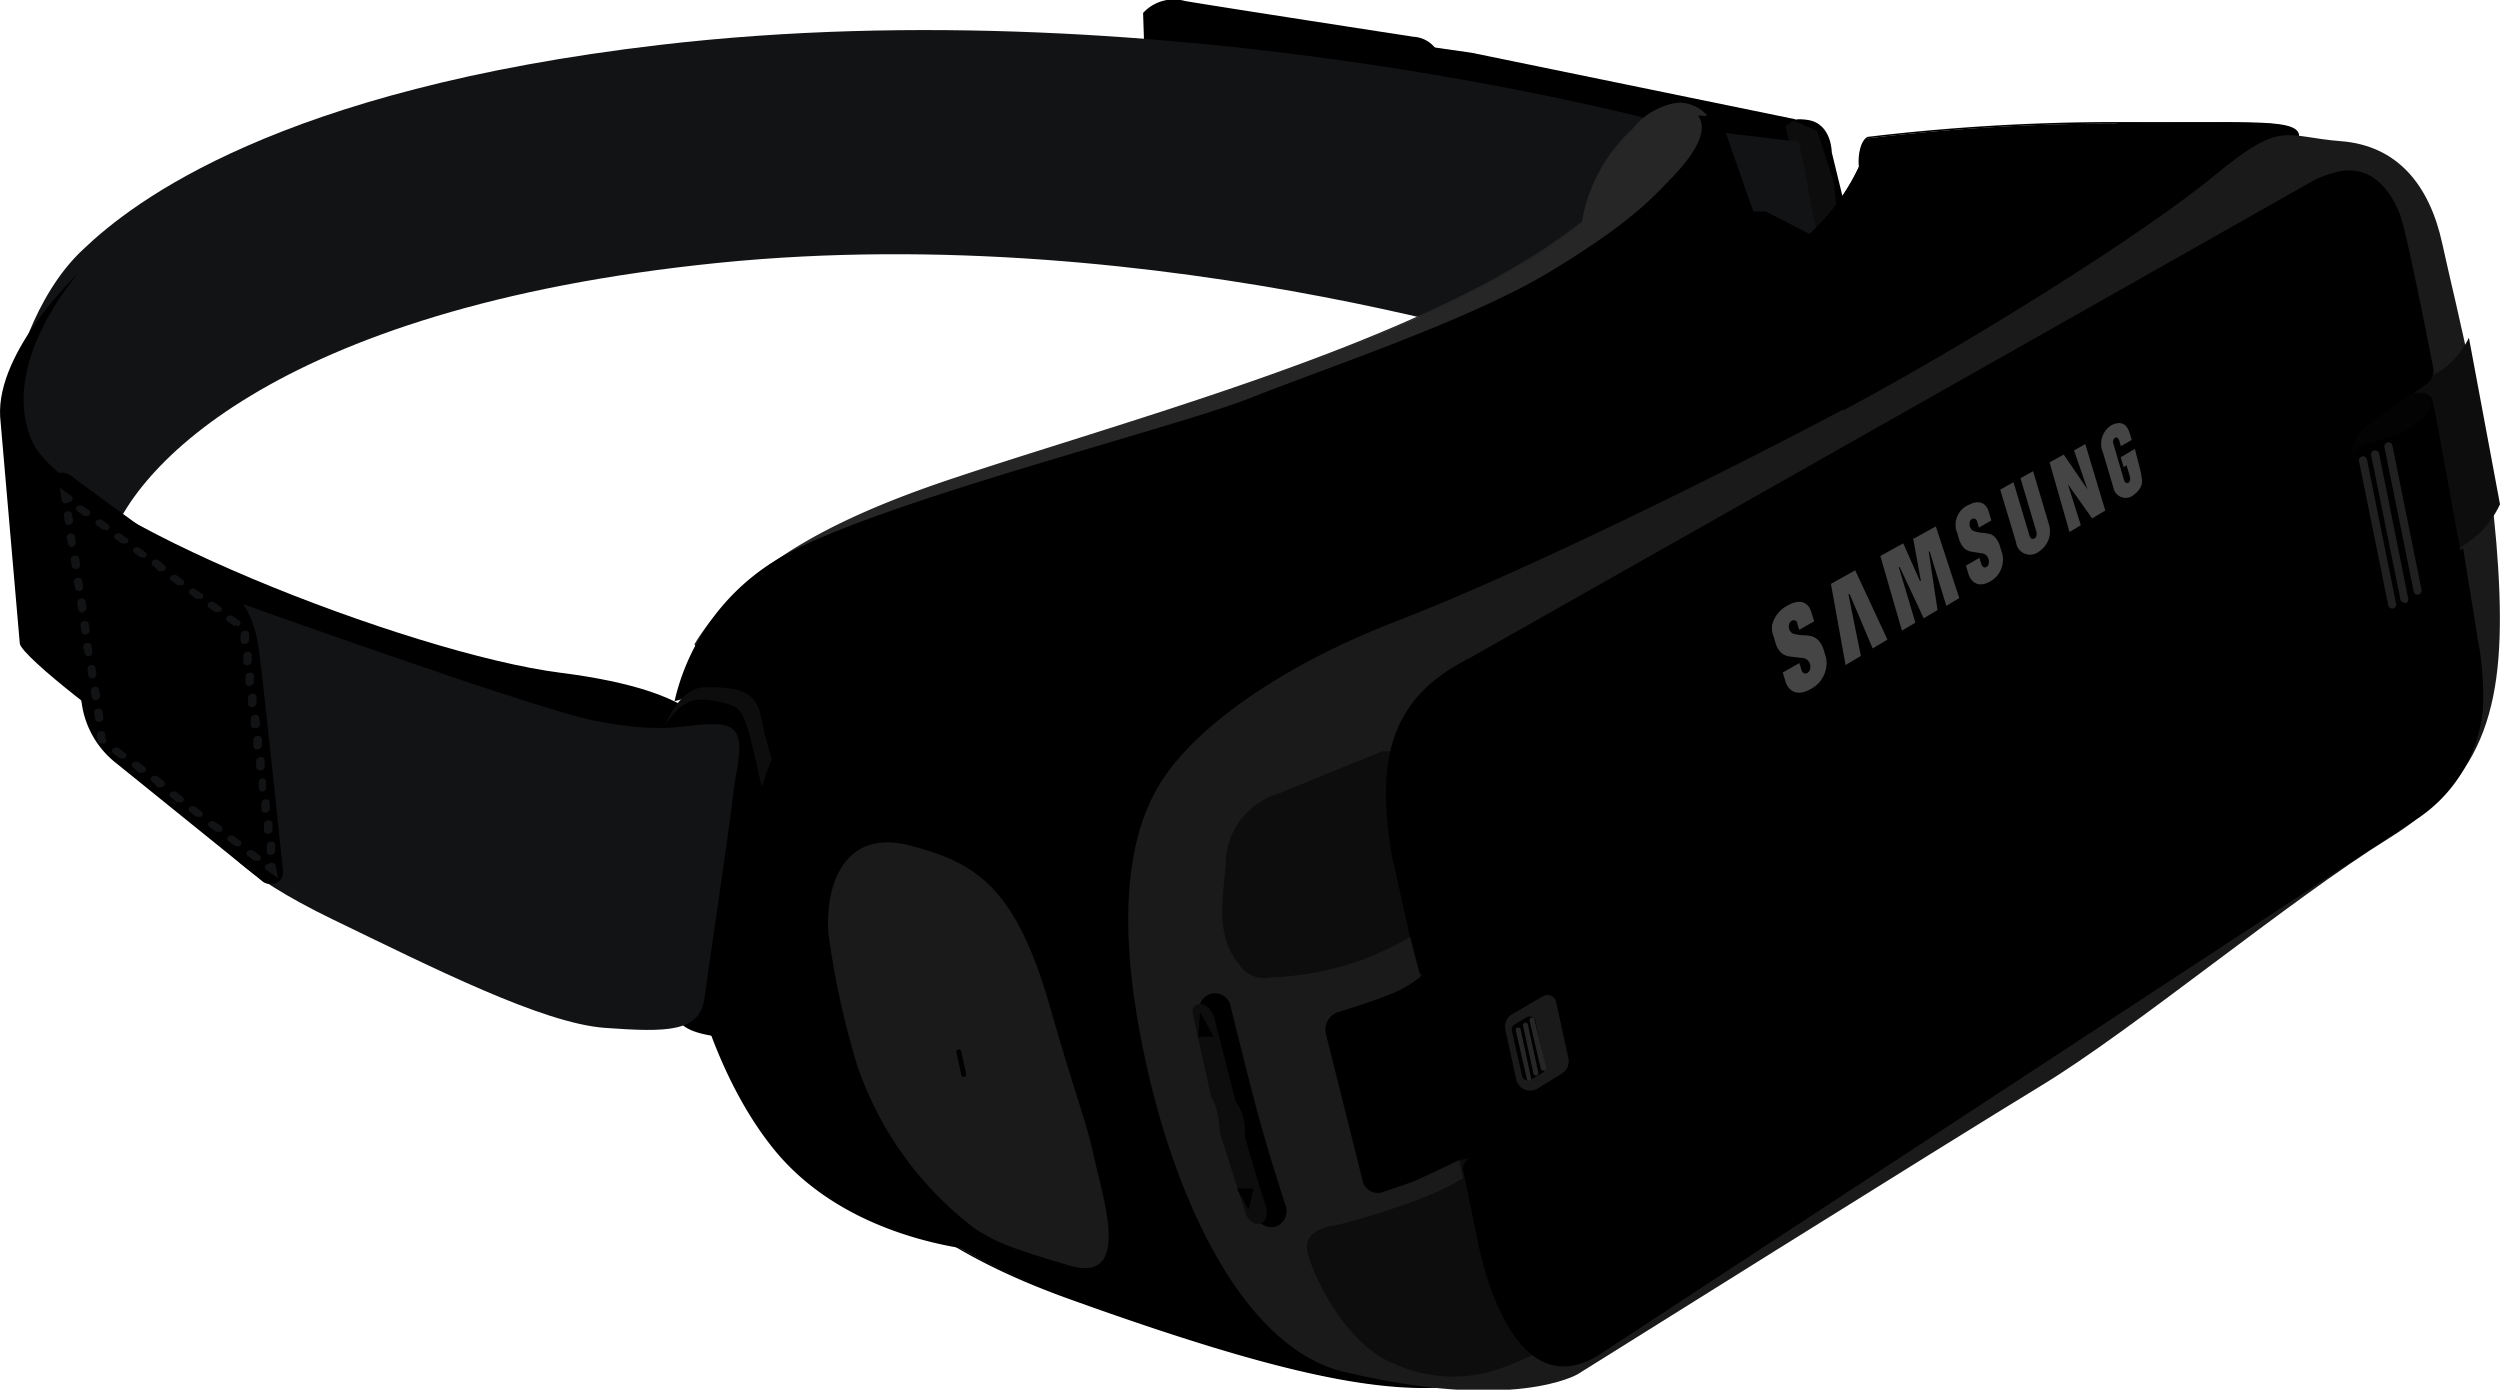 <svg xmlns="http://www.w3.org/2000/svg" viewBox="0 0 150.36 83.58"><defs><style>.cls-1{fill:#0d0d0d;}.cls-2{fill:#121315;}.cls-3{fill:#262626;}.cls-4{fill:#1a1a1a;}.cls-5{fill:#030303;}.cls-6{fill:#454545;}.cls-7{fill:#202021;}</style></defs><title>ico4of</title><g id="Capa_2" data-name="Capa 2"><g id="objetos"><path d="M101.16,19.52s-.28.09.11,1.22,2.67-.85,2.67-.85L103,19Z"/><path d="M68.75.78A2.5,2.5,0,0,1,71.27.06C73.06.37,85,2.21,85,2.21A1.8,1.8,0,0,1,86.71,4c0,1.48-.49,5.86-.67,7.84,0,.32-1.44.72-2.09.6L71.53,10C69.9,9.72,69,9.13,69,8.34Z"/><path d="M79.65,1.91l8.84,1.26,19.48,4,1.06,6-7.35-3.74L95,17.53,75,7.28l4.67-5.37Z"/><path d="M110.6,14.12l.68-.4-1.11-4.56s0-1.75-1.47-1.95c-1.17-.16-.9.25-.9.25s.09.07.75.7c1.19,1.14,2.05,6,2.05,6Z"/><path class="cls-1" d="M107.87,7.24l-.48.35,1.5,6.9,1.72-.37L110.3,11l-1-3.12-1.4-.61Z"/><path class="cls-2" d="M5,15c3-2.87,11.7-9.61,34.69-12.3,31-3.63,61.6,5,61.6,5l6.9.83,1.26,6.36L95.73,21.93S70.1,13.09,43.2,15.81,7.41,28.53,6.41,33.34C2,32.29,1.19,25,1.19,25l-.3-2.4S1.95,17.83,5,15Z"/><path class="cls-3" d="M102.58,6.94c-1.23-1.21-2.67-.89-4.31.8a9.83,9.83,0,0,0-3.09,5.79c-.48,2.72,7.33-.28,7.33-.28L104,9.62l-.74-2.32Z"/><path class="cls-3" d="M98.67,14.47c-1.37.3-2.72.42-3.29-.05a.87.87,0,0,1-.27-.88,9.86,9.86,0,0,1,3.11-5.82A4.16,4.16,0,0,1,101,6.17a2.3,2.3,0,0,1,1.65.74l.69.36L104,9.62l-1.51,3.68h0A30,30,0,0,1,98.67,14.47Zm1.86-8.15A4.74,4.74,0,0,0,98.3,7.78a9.77,9.77,0,0,0-3.08,5.77.76.76,0,0,0,.23.79c1.25,1,6.64-1,7-1.12l1.48-3.6-.73-2.28L102.54,7a2.21,2.21,0,0,0-1.59-.71,2.1,2.1,0,0,0-.41.05Z"/><path class="cls-3" d="M99.88,7.95s-1.44,4.92-13,10.41C77.77,22.67,66.07,25.92,57.4,28.8S44.48,34.66,42,38.56,94.92,20.25,94.92,20.25l9.64-6.7Z"/><path class="cls-3" d="M44.11,38.83c-1.31.28-2,.31-2.22.1s-.06-.23,0-.39c2.66-4.13,7.28-7.06,15.46-9.78,2.09-.7,4.34-1.41,6.72-2.16,7.43-2.35,15.84-5,22.75-8.29,6-2.83,9.17-5.5,10.82-7.24a9.3,9.3,0,0,0,2.16-3.13l0-.09,4.77,5.71L94.94,20.3c-.13.05-13,5.2-25.9,10.05-7.58,2.85-13.68,5-18.14,6.5-3,1-5.29,1.65-6.79,2ZM99.9,8a9.8,9.8,0,0,1-2.15,3.08c-1.65,1.75-4.87,4.43-10.85,7.28C80,21.68,71.56,24.34,64.14,26.69c-2.38.75-4.63,1.46-6.72,2.16C49.27,31.57,44.66,34.48,42,38.6c-.08.12-.1.22,0,.27.45.54,5.5-.51,27-8.61,12.8-4.81,25.57-9.92,25.89-10l9.59-6.67Z"/><path d="M40.57,42.17a13.46,13.46,0,0,1,6.49-8.71c5.59-3.22,23.69-7.75,28.13-9.52s13.18-4.67,18-7.58,6.15-4.43,7.17-5.47,2.57-2.82,1.77-3.93c2.19-.16.92,3.77.92,3.77L77.2,32.54Z"/><path d="M60,75.17a22,22,0,0,1-4.86-.85A17,17,0,0,1,46.63,69c-2.95-3.67-5.14-9.58-5.86-15.81-.69-6,.12-11.32,2.1-13.88,3.7-4.78,8.7-6.44,16.25-8.95l3.18-1.06c2.49-.84,5.06-1.67,7.54-2.46,6.73-2.16,13.7-4.39,19.69-7.27,7.93-3.8,12.4-7.87,13.32-10.22.51-1.33.26-2,0-2.31l.36-.08,2.1,6,.82,0,3.7,1.9Z"/><path d="M103.15,7.12l2,5.73.07.2h.22l.67,0,3.5,1.8L60,75a22.11,22.11,0,0,1-4.77-.84,19.55,19.55,0,0,1-4.37-1.83,14.59,14.59,0,0,1-4.09-3.45,24.76,24.76,0,0,1-3.86-7.19,38.8,38.8,0,0,1-2-8.54,32,32,0,0,1,0-8.06,12.36,12.36,0,0,1,2-5.71c3.68-4.75,8.66-6.4,16.18-8.9l3.18-1.06c2.49-.84,5.06-1.67,7.54-2.46,6.74-2.17,13.7-4.4,19.71-7.27A48.11,48.11,0,0,0,99,13.91a13.16,13.16,0,0,0,4-4.52,2.71,2.71,0,0,0,.12-2.26h0m.19-.34-.77.17s.88.46.15,2.34c-.82,2.13-5.05,6.22-13.24,10.14S71.56,26,62.27,29.15,47,33.74,42.75,39.21s-2.69,21.86,3.76,29.87c4.87,6.05,13.59,6.24,13.59,6.24l50-60.6-3.9-2-.75,0-2.1-6Z"/><path d="M42.62,44.18s.06-2.58-8.92-3.72-29.84-9.28-31.81-14S4.76,16.38,4.76,16.38s-5,4.69-4.75,8.7L1.19,38.7c.08.79,6.48,5.7,7.26,5.86l32.79,5Z"/><path class="cls-1" d="M40,43.65s.83-2.35,2.48-2.32,3,.05,3.3,1.85A30.86,30.86,0,0,0,47,47.42l-1.33.76Z"/><path d="M40,43.65s.91-1.62,2.08-1.57a5.77,5.77,0,0,1,2,.37c1.17.34,1.33,4.56,2.27,6.29S49,64.12,49,64.12s-.37-1.23-4.11-1.57-3.67-.71-4.64-1.71S40,43.65,40,43.65Z"/><path d="M127.36,7.39c7.33.08,10.65-.3,10.87.71.42,1.92-45.06,74.35-50.08,75.15S76,82.31,64.18,78,49,68.1,46.29,58.6s-.47-18.14,11.09-21.42C68.62,34,85.48,27.53,89,25.76S92.34,23.9,94,24s9.4-4.25,9.4-4.25l-2.22-.14a.05.05,0,0,1,0-.1A45.71,45.71,0,0,0,108,14.8,12.92,12.92,0,0,0,111.82,10,3.08,3.08,0,0,1,111.9,9c.15-.6.42-.68.42-.68a125.32,125.32,0,0,1,15-.89Z"/><path d="M88.2,83.29h0c-4.79.76-11.52-.7-24-5.2-5.7-2.06-9.64-4.53-12.38-7.77-2.91-3.44-4.38-7.66-5.54-11.71-1.58-5.54-1.34-10.43.72-14.12,1.93-3.48,5.44-6,10.4-7.36C68.33,34,85.3,27.57,89,25.71l1.5-.76c2-1,2.11-1.08,3.51-1s8.15-3.57,9.22-4.16l-2.05-.13a.1.1,0,0,1,0-.19A46.14,46.14,0,0,0,108,14.77a13.12,13.12,0,0,0,3.8-4.73,3.14,3.14,0,0,1,.08-1.1c.16-.62.45-.71.46-.71a126.31,126.31,0,0,1,15-.89c1.94,0,3.63,0,5,0,4,0,5.76,0,5.93.74.29,1.32-20.16,34.39-34.85,55.87C97.55,72.56,90.15,82.86,88.2,83.29Zm4.49-59.2a10.12,10.12,0,0,0-2.14,1L89,25.8c-3.7,1.86-20.68,8.31-31.65,11.42-4.94,1.4-8.42,3.86-10.34,7.31-2,3.67-2.29,8.53-.71,14,2.8,9.8,6.19,15.21,17.85,19.41,12.46,4.49,19.18,6,23.94,5.2h0c1.52-.33,6.76-7,15.17-19.28C119,41,138.44,9.3,138.18,8.11c-.15-.71-2.05-.69-5.83-.67-1.36,0-3.05,0-5,0a126.27,126.27,0,0,0-15,.88s-.24.08-.38.64a3.06,3.06,0,0,0-.08,1.08h0A13.11,13.11,0,0,1,108,14.84a46.1,46.1,0,0,1-6.85,4.72l2.39.15-.14.08c-.32.18-7.77,4.36-9.42,4.25a4.7,4.7,0,0,0-1.31,0Z"/><path d="M97.86,23.16,104,20l1.91-.88,3.59.64-12.3,7-.44-3,1.09-.55Z"/><path class="cls-4" d="M110.86,24.63c-6.19,3.29-19,9.71-27,12.78C76.73,40.18,71.82,43.88,69.85,47c-2.8,4.35-2.29,11.28-.68,18,2,8.28,6,16.14,11.63,17.5,10.24,2.46,14.09.15,14.09.15s22.35-14,27.9-17.37,14.95-11.18,20.87-14.85,7.09-8.15,6.59-16.28-2.46-15.34-3.36-19.49c-.77-3.55-2.71-5.91-6.11-6.17s-3.5-1.3-7.51,2c-4.4,3.64-15.13,10.32-22.41,14.19Z"/><path class="cls-1" d="M148.49,20.31a5.17,5.17,0,0,1-1.7,2,10,10,0,0,1-2.85,1l2.57,10.24a6.57,6.57,0,0,0,2.74-1.6,6,6,0,0,0,1.11-1.62Z"/><path class="cls-1" d="M83.18,45.17s-4.28,1.73-6.3,2.57A4.43,4.43,0,0,0,73.72,52c-.21,2.26-.58,4.33.8,6a1.78,1.78,0,0,0,1.79.8L80.25,73.7s-1.91.21-1.62,1.56,2.29,5.68,5.29,6.79a8.52,8.52,0,0,0,6.47.2,15.48,15.48,0,0,0,4-2.12L85.3,45.34Z"/><path class="cls-5" d="M141.47,27.84,141,25.5l4.11-1.85s1.08-.11,1.19.4a15.18,15.18,0,0,1,.07,2.09Z"/><path d="M94.68,82c-3.61.78-5.2-5.2-5.6-7,0,0-.75-3.71-.94-4.58-.13-.6,1.35-1.13,1.88-1.26l.14,0L87.62,58.36l-1.68.2a.53.53,0,0,1-.58-.41l-1.51-6.79a14.51,14.51,0,0,1,.13-6.9,8.17,8.17,0,0,1,4.46-4.74l50.38-28.5a5.78,5.78,0,0,1,1.7-.71c1.58-.34,2.79.48,3.59,2.46.4,1,1.64,7.29,2,9.19a.83.83,0,0,1-.34.84l-3.43,2.36a2.45,2.45,0,0,0-1,2.52l1.81,8.69a.51.51,0,0,0,.21.33.55.55,0,0,0,.42.06.93.93,0,0,0,.44-.24L148,33.25c.17,1,.77,4.75.83,5.14a18.22,18.22,0,0,1,.32,4.27A8.68,8.68,0,0,1,145.47,49L96,81.4a4.5,4.5,0,0,1-1.36.57Z"/><path d="M140.54,10.65c1.53-.33,2.64.44,3.42,2.37.39,1,1.63,7.26,2,9.16a.68.68,0,0,1-.28.69l-3.43,2.36a2.6,2.6,0,0,0-1.07,2.67L143,36.59a.64.64,0,0,0,.28.43.69.69,0,0,0,.53.09,1.08,1.08,0,0,0,.5-.28l3.64-3.28c.21,1.29.73,4.51.79,4.88a17.79,17.79,0,0,1,.32,4.23,8.54,8.54,0,0,1-3.65,6.23L96,81.27a4.36,4.36,0,0,1-1.31.55c-3.47.75-5-5.12-5.42-6.93,0,0-.75-3.72-.94-4.59-.08-.39,1-.88,1.77-1.09l.29-.07-.07-.29L87.8,58.46l-.06-.25-.26,0-1.56.18a.39.39,0,0,1-.42-.3l-.15-.67L84,51.33a14.42,14.42,0,0,1,.12-6.83,8,8,0,0,1,4.38-4.65h0l50.37-28.5h0a5.63,5.63,0,0,1,1.65-.69m-.06-.29a5.88,5.88,0,0,0-1.74.73L88.37,39.59c-5,2.5-5.54,6.42-4.67,11.8l1.36,6.12.15.67a.68.68,0,0,0,.74.53l1.56-.18L90,68.93s-2.18.56-2,1.44.94,4.58.94,4.58c.57,2.62,2.26,7.92,5.77,7.16a4.63,4.63,0,0,0,1.41-.59l49.43-32.39a8.89,8.89,0,0,0,3.78-6.44,18,18,0,0,0-.32-4.31c-.07-.47-.87-5.42-.87-5.42l-4,3.64a.79.79,0,0,1-.37.2.35.35,0,0,1-.45-.28l-1.81-8.69a2.31,2.31,0,0,1,1-2.37l3.43-2.36a1,1,0,0,0,.4-1c-.39-2-1.62-8.22-2-9.22-.77-1.9-2-2.93-3.75-2.55Z"/><path d="M145.07,23.65s1.06-.35,1.29.68,1.33,7.35,1.53,8.27.23,1.61-2.17,3.36c-2.17,1.58-2.44.57-2.44.57s-1.51-7.33-1.81-8.69,2-1.22,3.14-1.89c2.9-1.69,1.15-2.59.46-2.31Z"/><path class="cls-6" d="M119.66,32.12a2.14,2.14,0,0,0-.41-.07,2.11,2.11,0,0,1-.59-.13.47.47,0,0,1-.2-.43.31.31,0,0,1,.15-.28.21.21,0,0,1,.3.16l.11.36.75-.43-.16-.53s-.21-.9-1.17-.42a1.3,1.3,0,0,0-.72,1.72l.1.34a1.34,1.34,0,0,0,.32.57,1,1,0,0,0,.37.19l.75.12a.48.48,0,0,1,.35.38s.07.33-.15.44c0,0-.2.1-.3-.2l-.11-.36-.81.47.16.53s.29,1,1.32.41a1.51,1.51,0,0,0,.71-1.64l-.13-.42s-.16-.67-.64-.79m-4.6.25.47,2.58-.06,0-1-2.26-1.38.76,1.3,4.49.81-.48-1-3.34.06,0,1.44,3.08.83-.5L116,33.17l.06,0,1,3.27.78-.47-1.41-4.31-1.32.73Zm-4.94,2.76L111,40l.92-.55-.75-3.71.08,0L112.63,39l.89-.53-1.94-4.17-1.45.81Zm17.43-7.62.17.59.18-.1.19.63c.09.31-.07.41-.07.41-.2.12-.28-.18-.28-.18l-.64-2.18a.3.3,0,0,1,.11-.34c.16-.09.25.17.25.17l.1.33.65-.37c-.17-.65-.29-.76-.29-.76-.33-.49-.94-.12-.94-.12a1.32,1.32,0,0,0-.5,1.64l.63,2.12a.75.75,0,0,0,1.25.4,1.22,1.22,0,0,0,.45-.6,1,1,0,0,0,0-.41,3.13,3.13,0,0,0-.09-.48L128.4,27Zm-2,1.93,0,0-1.43-2.09-.85.47L124.47,32l.68-.41-.78-2.47,0,0,1.46,2.06.79-.47-1.2-4-.68.38Zm-3.09,2.49s.11.34-.09.46c0,0-.22.15-.32-.2L121.1,29l-.8.45.95,3.15a.85.85,0,0,0,1.37.58,1.45,1.45,0,0,0,.6-1.68l-.94-3.16-.76.42ZM109,38.27a2.59,2.59,0,0,0-.48-.06,2.51,2.51,0,0,1-.7-.11.48.48,0,0,1-.23-.46.36.36,0,0,1,.18-.31.24.24,0,0,1,.32.1l0,.06.12.39.9-.51-.18-.58s-.23-1-1.37-.4l-.21.12a1.82,1.82,0,0,0-.77,1.09h0a1.41,1.41,0,0,0,.1.71l.11.37a1.33,1.33,0,0,0,.37.61,1.09,1.09,0,0,0,.43.19l.88.1a.51.51,0,0,1,.4.4s.08.36-.18.5c0,0-.25.13-.35-.21l-.12-.39-1,.57.18.58s.32,1.12,1.56.38a1.76,1.76,0,0,0,.87-1.84l-.14-.46s-.18-.73-.75-.84"/><path d="M85.39,58.73s5.23-2.09,7-2.77,2,.73,2,.73l1.76,8.09s.4.75-.64,1.54a21.25,21.25,0,0,1-4.43,2.57,22.46,22.46,0,0,1-3.32.89l-2.18,1.81L81.73,72.7,78.66,60.88Z"/><path class="cls-4" d="M76.31,58.79A57.08,57.08,0,0,0,77.88,66c1.23,4.5,2.38,7.72,2.38,7.72a46,46,0,0,0,5.23-1.65A16.45,16.45,0,0,0,88,70.86l-.24-1.09s-2.25,1.1-2.89,1.34l-1.74.6A.93.93,0,0,1,81.95,71l-2.18-8.72a1.12,1.12,0,0,1,.71-1.41c.9-.28,2.17-.68,2.95-1a6.7,6.7,0,0,0,2-1.13l-.62-2.38a18,18,0,0,1-4.61,1.9A18.64,18.64,0,0,1,76.31,58.79Z"/><path d="M86.27,58.38a2.26,2.26,0,0,1,.8-.19,2.56,2.56,0,0,1,.42,0,2.2,2.2,0,0,1,.41.09,1.94,1.94,0,0,1,.74.43,2,2,0,0,1,.28.33,2.34,2.34,0,0,1,.2.38,1.94,1.94,0,0,1,.07.2l0,.1,0,.09.11.39.2.78c.13.52.26,1,.38,1.56q.37,1.56.72,3.13c.12.52.23,1,.35,1.57s.23,1,.34,1.57l-.48.1-.67-3.14q-.33-1.57-.67-3.14l-.34-1.57L89,60.31l-.09-.39,0-.1,0-.09a1.63,1.63,0,0,0-.06-.18,2,2,0,0,0-.16-.33,1.69,1.69,0,0,0-.23-.29,1.65,1.65,0,0,0-.62-.39,3,3,0,0,0-.75-.16,5.86,5.86,0,0,0-.8,0Z"/><path class="cls-7" d="M145.46,35.76a.25.25,0,0,1-.29-.19h0l-1.76-8.67a.24.24,0,1,1,.48-.1h0l1.75,8.67a.25.25,0,0,1-.18.29Zm-.8.48a.25.25,0,0,1-.29-.19h0l-1.76-8.67a.24.24,0,1,1,.48-.1h0L144.84,36a.25.25,0,0,1-.18.29Zm-.73.36a.25.25,0,0,1-.29-.19h0l-1.76-8.67a.24.24,0,1,1,.48-.1h0l1.75,8.67a.25.25,0,0,1-.18.29Z"/><path class="cls-4" d="M93.94,64.57l-1.46.9a.86.86,0,0,1-1.29-.55l-.65-3a.86.86,0,0,1,.4-.92l1.87-1.09a.53.53,0,0,1,.78.34l.74,3.4a.86.86,0,0,1-.39.91Z"/><path d="M101.49,26.38c-1.49.32-2.76,0-3.24-.92-.68-1.26.4-3.17,2.41-4.27a6.23,6.23,0,0,1,1.65-.62c1.49-.32,2.76,0,3.24.92.68,1.26-.4,3.18-2.41,4.27A6.23,6.23,0,0,1,101.49,26.38Z"/><path d="M102.34,20.71c1.42-.31,2.63,0,3.08.85a2.1,2.1,0,0,1-.18,2,5.4,5.4,0,0,1-2.17,2,6.08,6.08,0,0,1-1.61.61c-1.42.31-2.63,0-3.08-.85a2.1,2.1,0,0,1,.18-2,5.4,5.4,0,0,1,2.17-2,6.08,6.08,0,0,1,1.61-.61m-.06-.29a6.4,6.4,0,0,0-1.69.64c-2.08,1.13-3.19,3.14-2.46,4.47.53,1,1.89,1.32,3.4,1a6.4,6.4,0,0,0,1.69-.64c2.09-1.14,3.19-3.14,2.47-4.47-.53-1-1.89-1.32-3.4-1Z"/><path d="M101.55,26.67h-.07a.15.15,0,1,1-.06-.29h.06l.3-.07a.15.15,0,0,1,.18.1.15.15,0,0,1-.1.18h0Zm-.92.12h-.42a.15.15,0,0,1,0-.29h.39a.15.15,0,0,1,0,.29Zm2-.48a.15.15,0,0,1-.09-.28l.34-.16a.15.15,0,1,1,.13.26h0l-.36.16Zm1.09-.6a.15.15,0,0,1-.11-.27l.31-.22a.15.15,0,0,1,.18.23l-.32.23-.05,0Zm-4.36.92h-.08a2.84,2.84,0,0,1-.38-.15.15.15,0,0,1,.13-.27l.34.13a.15.15,0,0,1,0,.28Zm5.32-1.71a.15.15,0,0,1-.14-.25l.25-.27a.15.15,0,0,1,.23.18h0c-.08.1-.17.2-.27.29l-.07,0ZM98.36,26a.15.15,0,0,1-.14,0A2,2,0,0,1,98,25.6a.15.15,0,0,1,.06-.2.15.15,0,0,1,.2.06h0a1.65,1.65,0,0,0,.2.28.15.15,0,0,1,0,.21l-.06,0Zm7.13-2a.15.15,0,0,1-.16-.22c.06-.11.12-.22.17-.33a.15.15,0,0,1,.27.12h0q-.08.18-.18.35a.15.15,0,0,1-.09.07Zm-7.56.9h0a.15.15,0,0,1-.15-.14,2.42,2.42,0,0,1,0-.41.15.15,0,0,1,.29,0,2.12,2.12,0,0,0,0,.36.15.15,0,0,1-.11.15Zm8-2.06a.15.15,0,0,1-.18-.16,2.13,2.13,0,0,0,0-.36.15.15,0,1,1,.3,0,2.43,2.43,0,0,1,0,.41.15.15,0,0,1-.12.13Zm-7.72.86a.15.15,0,0,1-.16-.2c.05-.12.11-.24.18-.35a.15.15,0,0,1,.25.15c-.06.11-.12.22-.17.33a.15.15,0,0,1-.1.09Zm7.52-2.06a.15.15,0,0,1-.16-.07h0a1.65,1.65,0,0,0-.2-.29.15.15,0,1,1,.22-.19,2,2,0,0,1,.24.34h0a.15.15,0,0,1-.06.2h0Zm-6.85,1a.15.15,0,0,1-.14-.24c.08-.1.17-.2.27-.29a.15.15,0,0,1,.21.21l-.25.27a.15.15,0,0,1-.08,0Zm5.94-1.86a.15.15,0,0,1-.09,0l-.34-.13a.15.15,0,1,1,.09-.28,2.85,2.85,0,0,1,.38.15.15.15,0,0,1,0,.28Zm-5,1a.15.15,0,0,1-.12-.26l.32-.23a.15.15,0,0,1,.16.24l-.31.22-.06,0Zm1.06-.65a.15.15,0,1,1-.1-.28l.36-.16a.15.15,0,1,1,.12.27l-.34.16,0,0Zm2.77-.64h-.41a.15.15,0,1,1,0-.3h.4a.15.15,0,0,1,0,.29Zm-1.61.19a.15.15,0,0,1-.07-.29l.32-.08h.06a.15.15,0,0,1,.17.11h0a.15.15,0,0,1-.11.17h-.06l-.31.08Z"/><path d="M102.65,26.63c-1.49.32-2.76,0-3.24-.92-.68-1.26.4-3.17,2.41-4.27a6.23,6.23,0,0,1,1.65-.62c1.49-.32,2.76,0,3.24.92.68,1.26-.4,3.18-2.41,4.27A6.23,6.23,0,0,1,102.65,26.63Z"/><path d="M103.5,21c1.42-.31,2.63,0,3.08.85a2.1,2.1,0,0,1-.18,2,5.4,5.4,0,0,1-2.17,2,6.08,6.08,0,0,1-1.61.61c-1.42.31-2.63,0-3.08-.85a2.1,2.1,0,0,1,.18-2,5.4,5.4,0,0,1,2.17-2A6.08,6.08,0,0,1,103.5,21m-.06-.29a6.4,6.4,0,0,0-1.69.64c-2.08,1.13-3.19,3.14-2.46,4.47.53,1,1.89,1.32,3.4,1a6.4,6.4,0,0,0,1.69-.64c2.09-1.14,3.19-3.14,2.47-4.47-.53-1-1.89-1.32-3.4-1Z"/><path d="M102.71,26.92h-.07a.15.15,0,1,1-.06-.29h.06l.3-.07a.15.15,0,0,1,.18.1.15.15,0,0,1-.1.18h0l-.31.08Zm-.92.12h-.42a.15.15,0,0,1,0-.29h.39a.15.15,0,0,1,0,.29Zm2-.48a.15.15,0,1,1-.09-.28h0l.34-.16a.15.15,0,1,1,.13.26h0l-.36.16Zm1.09-.6a.15.15,0,0,1-.11-.27l.31-.22a.15.15,0,0,1,.18.23l-.32.23-.05,0Zm-4.36.92h-.08a2.84,2.84,0,0,1-.38-.15.15.15,0,0,1,.13-.27l.34.13a.15.15,0,0,1,0,.28Zm5.32-1.71a.15.15,0,0,1-.14-.25l.25-.27a.15.15,0,0,1,.23.18h0c-.08.1-.17.2-.27.29l-.07,0Zm-6.37,1.06a.15.15,0,0,1-.14,0,2,2,0,0,1-.23-.34.15.15,0,0,1,.06-.2.15.15,0,0,1,.2.06h0a1.65,1.65,0,0,0,.2.29.15.15,0,0,1,0,.21l-.06,0Zm7.13-2a.15.15,0,0,1-.16-.22c.06-.11.12-.22.17-.33a.15.15,0,0,1,.27.12q-.08.18-.18.35a.15.15,0,0,1-.09.07Zm-7.56.9h0a.15.15,0,0,1-.15-.14,2.42,2.42,0,0,1,0-.41.15.15,0,0,1,.29,0,2.12,2.12,0,0,0,0,.36.15.15,0,0,1-.11.15Zm8-2.06a.15.15,0,0,1-.18-.16,2.13,2.13,0,0,0,0-.36.15.15,0,1,1,.3,0,2.43,2.43,0,0,1,0,.41.15.15,0,0,1-.12.13Zm-7.72.86a.15.15,0,0,1-.16-.2c.05-.12.11-.24.18-.35a.15.15,0,0,1,.25.15c-.06.11-.12.22-.17.33a.15.15,0,0,1-.1.09Zm7.52-2.06a.15.15,0,0,1-.16-.07h0a1.65,1.65,0,0,0-.2-.29.15.15,0,1,1,.22-.19,2,2,0,0,1,.24.34h0a.15.15,0,0,1-.06.2h0Zm-6.85,1a.15.15,0,0,1-.14-.24c.08-.1.17-.2.27-.29a.15.15,0,0,1,.21.21l-.25.27a.15.15,0,0,1-.08,0ZM106,21a.15.15,0,0,1-.09,0l-.34-.13a.15.15,0,0,1,.09-.28h0a2.85,2.85,0,0,1,.38.15.15.15,0,0,1,0,.28Zm-5,1a.15.15,0,0,1-.12-.26l.32-.23a.15.15,0,0,1,.16.24L101,22l-.06,0Zm1.06-.65a.15.15,0,0,1-.1-.28l.36-.16a.15.15,0,1,1,.12.27l-.34.16,0,0Zm2.77-.64h-.41a.15.15,0,0,1,0-.3h.4a.15.15,0,0,1,0,.29Zm-1.61.19a.15.15,0,0,1-.07-.29l.32-.08h.06a.15.15,0,1,1,.06.29h-.06l-.31.08Z"/><path d="M97.86,23.16s-1,.5-1,.79,1.42.75,4.25-.77c0,0,3.77-2.17,4.56-2.6s.64-.74-.17-.79A3.76,3.76,0,0,0,104,20l2.42-1.32,9.83,1.71L98.62,30.12l-6.33-4.64Z"/><path d="M98.62,30.18l-6.43-4.71.08,0,5.57-2.33,0,.09c-.42.2-1,.56-1,.74s.05.09.17.14c.56.26,1.94.16,4-.95,0,0,3.78-2.18,4.56-2.6.48-.26.5-.42.49-.47s-.27-.2-.64-.23A3.78,3.78,0,0,0,104,20l0-.09,2.44-1.33h0l10,1.73-.12.07ZM92.39,25.5l6.24,4.57,17.51-9.7-9.68-1.68-2,1.12a4.49,4.49,0,0,1,1.11-.06c.44,0,.7.13.73.3s-.14.37-.54.58c-.78.42-4.52,2.57-4.56,2.6-2.1,1.13-3.53,1.22-4.1.95a.36.36,0,0,1-.22-.21c0-.14.14-.31.35-.46ZM76.7,73.78a1,1,0,0,1-1.17-.66L72.15,60.89a.95.95,0,0,1,1.83-.5s1.13,4.63,1.81,7.09,1.57,5.14,1.57,5.14a1,1,0,0,1-.66,1.16Z"/><path class="cls-1" d="M74.83,72.71l-1.47-4.6A6.32,6.32,0,0,0,73.23,67a2.66,2.66,0,0,0-.38-1l-1.11-5c-.18-.85,1.06-.88,1.34.38,0,0,.61,2.44,1.23,4.84a3.07,3.07,0,0,1,.55,2.08c.64,2.31,1.24,4.13,1.24,4.13C76.57,73.81,75.14,74.09,74.83,72.71Z"/><path d="M92.79,64.51l-.71.42a.36.36,0,0,1-.54-.24L90.93,62a.36.36,0,0,1,.17-.39l.71-.42a.36.36,0,0,1,.54.24l.6,2.73A.36.36,0,0,1,92.79,64.51Z"/><path class="cls-3" d="M92.84,64.39a.15.15,0,0,1-.17-.11L92,61.41a.15.15,0,1,1,.29-.06L93,64.22A.15.15,0,0,1,92.84,64.39Zm-.44.3a.15.15,0,0,1-.17-.11l-.62-2.87a.15.15,0,1,1,.29-.06l.62,2.87A.15.15,0,0,1,92.41,64.68ZM92,65a.15.15,0,0,1-.17-.11L91.17,62a.15.15,0,1,1,.29-.06l.62,2.87A.15.15,0,0,1,92,65Z"/><path d="M74.39,71.48l1,0-.3,1.27Zm-2.32-9.12H73l-.83-1.49Z"/><path class="cls-4" d="M51.53,64a50.41,50.41,0,0,1-1.7-7.82c-.23-2.91.92-6.36,4.88-5.33s6.34,2.44,8.41,9.6c1.84,6.38,2.14,6.69,2.7,9.23s2.24,7.55-1.52,6.43-4.37-1.39-5.71-2.25A20.67,20.67,0,0,1,51.53,64Z"/><path d="M59.26,51a1,1,0,0,1-.33,0,1.33,1.33,0,0,1-1-.86,3.49,3.49,0,0,1-.23-1.86A2.6,2.6,0,0,1,59.25,46a1,1,0,0,1,.33,0,1.33,1.33,0,0,1,1,.86,3.49,3.49,0,0,1,.23,1.86A2.6,2.6,0,0,1,59.26,51Z"/><path d="M59.28,46.1a.87.87,0,0,1,.3,0c.78.1,1.3,1.3,1.13,2.62a2.51,2.51,0,0,1-1.46,2.23.87.87,0,0,1-.3,0c-.78-.1-1.3-1.3-1.13-2.62a2.51,2.51,0,0,1,1.46-2.23m0-.19a2.67,2.67,0,0,0-1.61,2.4c-.19,1.45.39,2.72,1.3,2.84a1.07,1.07,0,0,0,.36,0,2.67,2.67,0,0,0,1.61-2.4c.19-1.45-.39-2.72-1.3-2.84a1.07,1.07,0,0,0-.36,0Z"/><path d="M52.08,49.18a.85.85,0,0,1-.32,0,1.21,1.21,0,0,1-.86-.85,3.5,3.5,0,0,1-.14-1.8,2.57,2.57,0,0,1,1.48-2.19.85.85,0,0,1,.32,0,1.21,1.21,0,0,1,.86.85,3.5,3.5,0,0,1,.14,1.8A2.57,2.57,0,0,1,52.08,49.18Z"/><path d="M52.26,44.45a.75.75,0,0,1,.28,0,1.12,1.12,0,0,1,.79.79A3.39,3.39,0,0,1,53.46,47c-.18,1.08-.77,2-1.4,2.11a.75.75,0,0,1-.28,0A1.12,1.12,0,0,1,51,48.3a3.39,3.39,0,0,1-.14-1.75c.18-1.08.77-2,1.4-2.11m0-.19a2.63,2.63,0,0,0-1.56,2.27c-.23,1.39.26,2.63,1.09,2.76a.94.94,0,0,0,.35,0A2.63,2.63,0,0,0,53.65,47c.23-1.39-.25-2.63-1.09-2.76a.94.94,0,0,0-.35,0Z"/><path d="M58.83,50.48h-.13a.77.77,0,0,1-.6-.46,2.26,2.26,0,0,1-.25-1.16c0-.78.39-1.45.83-1.54h.13c.49,0,.88.76.85,1.62s-.38,1.45-.83,1.54Z"/><path d="M58.73,47.47h.09a.64.64,0,0,1,.48.38,2.14,2.14,0,0,1,.23,1.08c0,.79-.39,1.33-.72,1.4h-.09c-.36,0-.74-.62-.7-1.47s.39-1.33.72-1.4m-.06-.29c-.51.11-.92.82-.95,1.68s.41,1.75,1,1.77h.16c.51-.11.92-.82.95-1.68s-.41-1.75-1-1.77h-.16Z"/><path d="M51.92,48.37a.52.52,0,0,1-.19,0,.77.77,0,0,1-.54-.53,2.26,2.26,0,0,1-.1-1.18,1.65,1.65,0,0,1,1-1.41.52.52,0,0,1,.19,0c.48.08.77.86.63,1.71S52.35,48.27,51.92,48.37Z"/><path d="M52.08,45.39h.14c.35.06.65.71.51,1.54a1.52,1.52,0,0,1-.84,1.29h-.14c-.35-.06-.65-.71-.51-1.54a1.53,1.53,0,0,1,.84-1.3M52,45.1a1.78,1.78,0,0,0-1.07,1.54c-.15.95.19,1.79.76,1.88a.66.66,0,0,0,.25,0A1.78,1.78,0,0,0,53,47c.15-.95-.19-1.79-.76-1.88A.66.66,0,0,0,52,45.1Z"/><path class="cls-2" d="M10.43,34.84s21.55,7.78,25.3,8.5c4.65.9,5.42.13,7.44.22s1.13,2.27.92,4.26S42.65,57.91,42.38,60s-2.25,2.09-6,1.82S26,58.19,20.06,55.32s-6.72-4.61-6.72-4.61Z"/><path d="M2.94,29.36s.24-1.59,1.49-.63,9.62,7,9.62,7,1.18.69,1.54,3.47c.32,2.53,1.09,9.95,1.44,13.29a.69.69,0,0,1-.65.67.76.76,0,0,1-.58-.14L7,45.91a5.53,5.53,0,0,1-2.07-3.52Z"/><path class="cls-2" d="M4,30.26H4a.23.23,0,0,1-.28-.15l-.12-.78.7.51a.18.18,0,0,1,0,.29.31.31,0,0,1-.15.07A.31.31,0,0,1,4,30.26ZM16.32,51.41h0a.22.22,0,0,1-.28-.16h0l0-.39a.24.24,0,0,1,.23-.24.22.22,0,0,1,.28.16h0l0,.39A.24.24,0,0,1,16.32,51.41Zm-.16-1.27h0a.22.22,0,0,1-.28-.16l0-.39a.24.24,0,0,1,.23-.24h0a.22.22,0,0,1,.28.16h0l0,.39A.24.24,0,0,1,16.16,50.14ZM16,48.87h0a.22.22,0,0,1-.28-.16h0l0-.39a.24.24,0,0,1,.23-.24.22.22,0,0,1,.28.16h0l0,.39A.24.24,0,0,1,16,48.87Zm-.16-1.27h0a.22.22,0,0,1-.28-.16h0l0-.39a.24.24,0,0,1,.23-.24A.22.22,0,0,1,16,47h0l0,.39A.24.24,0,0,1,15.84,47.61Zm-.16-1.27h0a.22.22,0,0,1-.27-.16l0-.39a.24.24,0,0,1,.23-.24.22.22,0,0,1,.28.16h0l0,.39a.24.24,0,0,1-.22.24Zm-.16-1.27h0a.22.22,0,0,1-.28-.16h0l0-.39a.24.24,0,0,1,.23-.24.22.22,0,0,1,.28.16h0l0,.39a.24.24,0,0,1-.21.23Zm-.16-1.27h0a.22.22,0,0,1-.28-.16h0l0-.39a.24.24,0,0,1,.23-.24.22.22,0,0,1,.28.16h0l.05.39a.24.24,0,0,1-.21.24Zm-.16-1.27h0a.22.22,0,0,1-.28-.16h0l0-.39a.24.24,0,0,1,.23-.24.22.22,0,0,1,.28.16h0l0,.39a.24.24,0,0,1-.2.23Zm-.16-1.27h0a.22.22,0,0,1-.28-.16h0l0-.39a.24.24,0,0,1,.23-.24.22.22,0,0,1,.28.16h0l0,.39a.24.24,0,0,1-.2.23ZM14.91,40h0a.22.22,0,0,1-.28-.16h0l0-.39a.24.24,0,0,1,.23-.24.22.22,0,0,1,.28.16h0l0,.39a.24.24,0,0,1-.2.23Zm-.16-1.27h0a.22.22,0,0,1-.28-.16h0l0-.39a.24.24,0,0,1,.23-.24.22.22,0,0,1,.28.16h0l0,.39a.24.24,0,0,1-.2.23Zm-.5-1.11a.28.28,0,0,1-.22,0l-.35-.25a.18.18,0,0,1,0-.29.31.31,0,0,1,.36,0l.35.25a.18.18,0,0,1,0,.29.31.31,0,0,1-.13.07Zm-1.12-.83a.28.28,0,0,1-.22,0l-.35-.25a.18.18,0,0,1,0-.29.3.3,0,0,1,.36,0l.35.25a.18.18,0,0,1,0,.29A.31.31,0,0,1,13.14,36.8ZM12,36a.28.28,0,0,1-.22,0l-.35-.25a.18.18,0,0,1,0-.29.3.3,0,0,1,.36,0l.35.25a.18.18,0,0,1,0,.29A.31.31,0,0,1,12,36Zm-1.13-.83a.28.28,0,0,1-.22,0l-.35-.25a.18.18,0,0,1,0-.29.3.3,0,0,1,.36,0l.35.25a.18.18,0,0,1,0,.29.31.31,0,0,1-.13.07Zm-1.13-.83a.28.28,0,0,1-.22,0L9.19,34a.18.18,0,0,1,0-.29.3.3,0,0,1,.36,0h0L9.9,34a.18.18,0,0,1,0,.29.31.31,0,0,1-.13.07ZM8.64,33.5a.28.28,0,0,1-.22,0l-.35-.25a.18.18,0,0,1,0-.29.3.3,0,0,1,.33,0l.35.25a.18.18,0,0,1,0,.29.31.31,0,0,1-.13.07Zm-1.13-.83a.28.28,0,0,1-.22,0l-.35-.25a.18.18,0,0,1,0-.29.3.3,0,0,1,.36,0l.35.25a.18.18,0,0,1,0,.29A.31.31,0,0,1,7.51,32.67Zm-1.13-.83a.28.28,0,0,1-.22,0l-.35-.25a.18.18,0,0,1,0-.29.3.3,0,0,1,.36,0l.35.25a.18.18,0,0,1,0,.29.31.31,0,0,1-.13.07ZM5.26,31A.28.28,0,0,1,5,31l-.35-.26a.18.18,0,0,1,0-.29.3.3,0,0,1,.36,0l.35.25a.18.18,0,0,1,0,.29.31.31,0,0,1-.13.07ZM16.73,52.83,16,52.31a.18.18,0,0,1,0-.29.32.32,0,0,1,.15-.07.3.3,0,0,1,.36,0,.17.17,0,0,1,.07.12Zm-1.25-1.09a.28.28,0,0,1-.23,0l-.35-.27a.18.18,0,0,1,0-.29.3.3,0,0,1,.36,0l.36.27a.18.18,0,0,1,0,.29.31.31,0,0,1-.13.06Zm-1.15-.88a.28.28,0,0,1-.23,0l-.36-.27a.18.18,0,0,1,0-.29.3.3,0,0,1,.36,0l.35.27a.18.18,0,0,1,0,.29.31.31,0,0,1-.12.06ZM13.18,50a.28.28,0,0,1-.23,0l-.35-.27a.17.17,0,0,1,0-.29.3.3,0,0,1,.36,0h0l.35.27a.18.18,0,0,1,0,.29.31.31,0,0,1-.13.06ZM12,49.1a.28.28,0,0,1-.23,0l-.35-.27a.18.18,0,0,1,0-.29.3.3,0,0,1,.36,0l.35.27a.18.18,0,0,1,0,.29.31.31,0,0,1-.13.06Zm-1.15-.88a.28.28,0,0,1-.23,0l-.35-.27a.18.18,0,0,1,0-.29.3.3,0,0,1,.36,0l.35.27a.18.18,0,0,1,0,.29.31.31,0,0,1-.13.06Zm-1.15-.88a.28.28,0,0,1-.23,0L9.14,47a.18.18,0,0,1,0-.29.3.3,0,0,1,.36,0l.35.27a.18.18,0,0,1,0,.29.31.31,0,0,1-.13.06Zm-1.15-.88a.28.28,0,0,1-.23,0L8,46.15a.18.18,0,0,1,0-.29.3.3,0,0,1,.36,0l.35.27a.18.18,0,0,1,0,.29.31.31,0,0,1-.13.06Zm-1.15-.88a.28.28,0,0,1-.23,0l-.36-.27a.18.18,0,0,1,0-.29.3.3,0,0,1,.36,0l.35.27a.18.18,0,0,1,0,.29.31.31,0,0,1-.13.06Zm-1.15-.88a.28.28,0,0,1-.23,0l-.13-.1-.06-.38a.24.24,0,0,1,.22-.24.23.23,0,0,1,.28.15l0,.26h0a.18.18,0,0,1,0,.29.31.31,0,0,1-.13.06ZM6,43.41H6a.23.23,0,0,1-.28-.15l-.06-.4a.24.24,0,0,1,.22-.24.23.23,0,0,1,.28.15h0l.06.4a.24.24,0,0,1-.21.24ZM5.8,42.1h0a.23.23,0,0,1-.28-.15l-.06-.4a.24.24,0,0,1,.22-.24.23.23,0,0,1,.28.15h0l.06.4A.24.24,0,0,1,5.8,42.1Zm-.2-1.31h0a.23.23,0,0,1-.28-.15l-.06-.4A.24.24,0,0,1,5.46,40a.23.23,0,0,1,.28.15l.06.4a.24.24,0,0,1-.21.24Zm-.2-1.32h0a.23.23,0,0,1-.28-.15L5,38.91a.24.24,0,0,1,.22-.24.23.23,0,0,1,.28.15l.06.4a.24.24,0,0,1-.21.24Zm-.2-1.31h0A.23.23,0,0,1,4.9,38l-.06-.4a.24.24,0,0,1,.22-.24.23.23,0,0,1,.28.15l.06.4a.24.24,0,0,1-.21.24ZM5,36.84H5a.23.23,0,0,1-.28-.15h0l-.06-.4A.24.24,0,0,1,4.86,36a.23.23,0,0,1,.28.15l.06.4a.24.24,0,0,1-.21.24Zm-.2-1.31h0a.23.23,0,0,1-.28-.15L4.44,35a.24.24,0,0,1,.22-.24.23.23,0,0,1,.28.15l.06.4a.24.24,0,0,1-.21.24Zm-.2-1.32h0a.23.23,0,0,1-.28-.15l-.06-.4a.24.24,0,0,1,.22-.24.23.23,0,0,1,.28.15h0l.06.4a.24.24,0,0,1-.21.24Zm-.2-1.31h0a.23.23,0,0,1-.28-.15L4,32.34a.24.24,0,0,1,.22-.25h0a.23.23,0,0,1,.28.15l.06.4a.24.24,0,0,1-.2.24Zm-.2-1.32h0a.23.23,0,0,1-.28-.15L3.83,31a.24.24,0,0,1,.22-.24.23.23,0,0,1,.28.15l.06.4a.24.24,0,0,1-.21.24Z"/><path d="M58.16,49.36s1.13.41,1.19-.41c0-.27-.26-.46-.69-.51"/><path d="M59,49.59a1.76,1.76,0,0,1-.85-.09l.1-.28a1.17,1.17,0,0,0,.84,0,.36.36,0,0,0,.15-.3c0-.21-.29-.32-.56-.35l0-.29c.53.06.84.31.82.66a.65.65,0,0,1-.29.53.74.74,0,0,1-.24.1Z"/><path d="M58.84,48l-.8.36.71.52.09-.88Z"/><path d="M51.28,46.5l1-.54.41.81-.21,0-.18.67-1-.23.19-.66-.22-.1Z"/><path d="M52.42,47.67l-1.29-.3.2-.69-.38-.17,1.4-.75.57,1.12-.31.07Zm-.92-.52.71.17.17-.62.11,0-.26-.51-.61.33.07,0Z"/><path d="M57.67,63.24l.3,1.39"/><path d="M58,64.77a.15.15,0,0,1-.18-.11l-.3-1.39a.15.15,0,0,1,.29-.06l.3,1.39A.15.15,0,0,1,58,64.77Z"/></g></g></svg>
